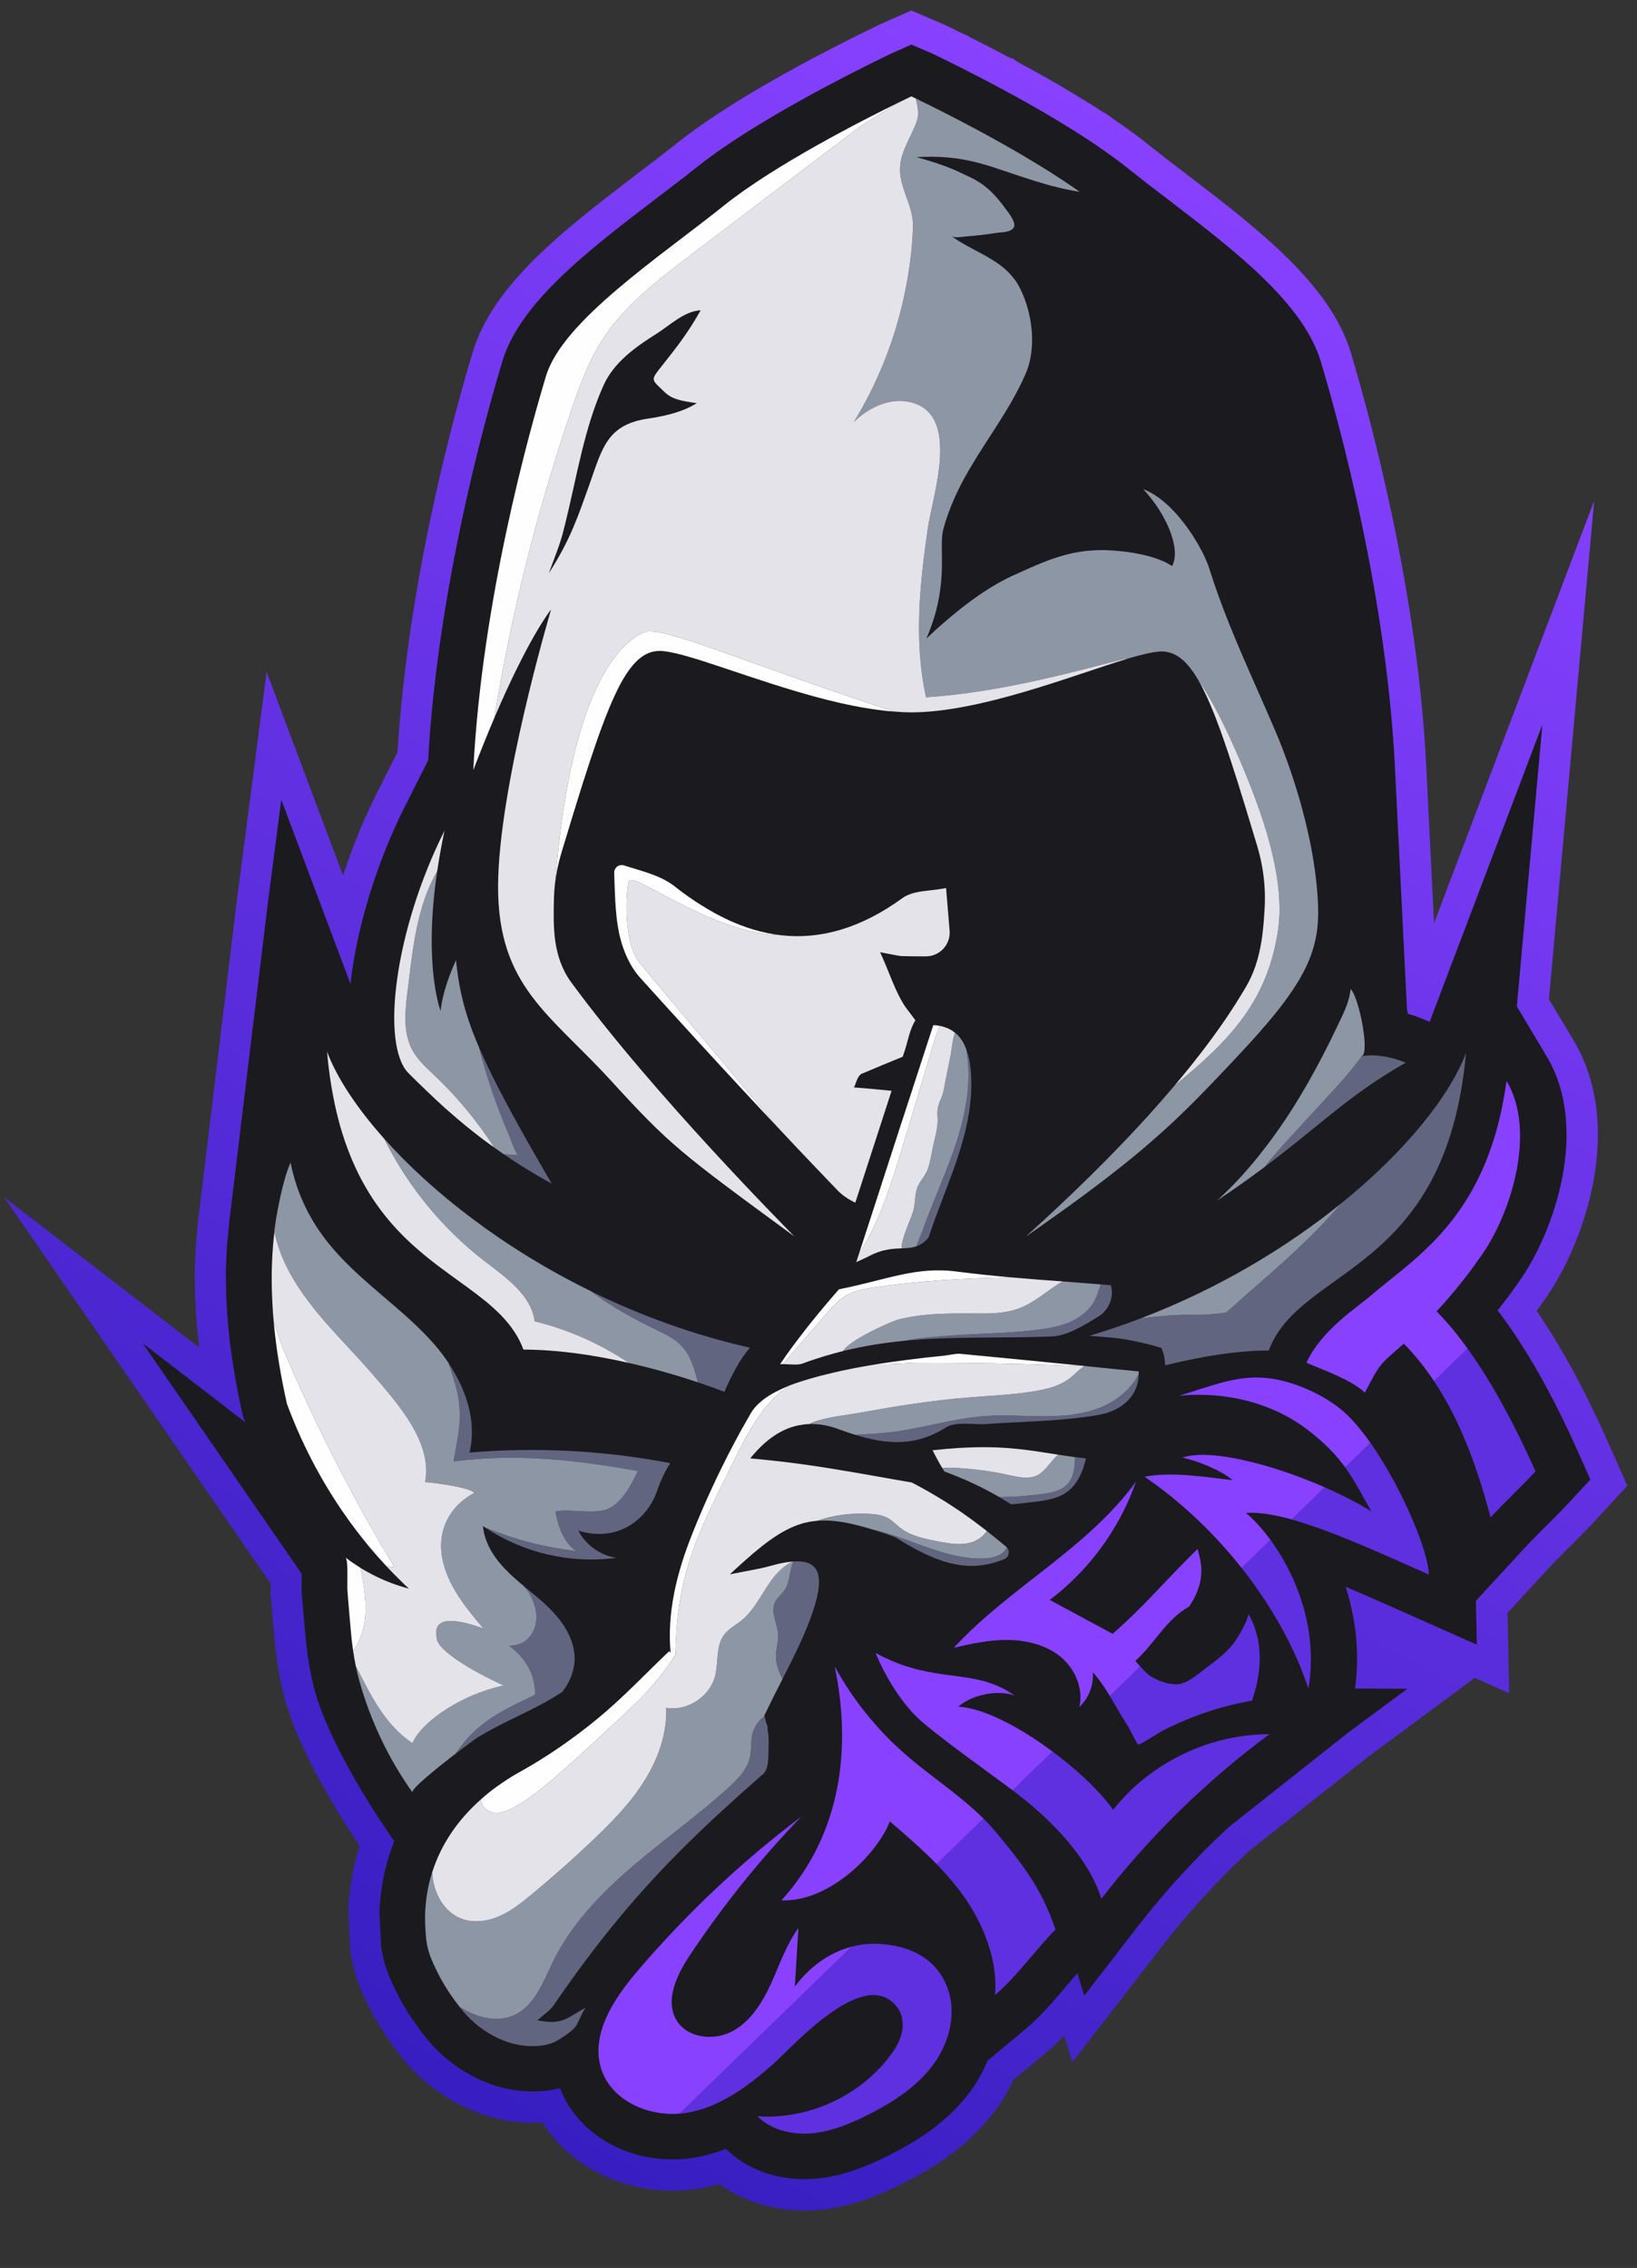 <?xml version="1.0" encoding="UTF-8"?>
<svg id="All_other" data-name="All other" xmlns="http://www.w3.org/2000/svg" xmlns:xlink="http://www.w3.org/1999/xlink" viewBox="0 0 373.3 517.09">
  <rect x="0" y="0" width="373.3" height="517.09" fill="#333333" stroke="none"/>
  <defs>
    <style>
      .cls-1 {
        fill: url(#linear-gradient);
      }

      .cls-1, .cls-2, .cls-3, .cls-4, .cls-5, .cls-6, .cls-7, .cls-8 {
        stroke-width: 0px;
      }

      .cls-2 {
        fill: #616580;
      }

      .cls-3 {
        fill: #e4e3e9;
      }

      .cls-4 {
        fill: #8741ff;
      }

      .cls-5 {
        fill: #fffeff;
      }

      .cls-6 {
        fill: #8d96a5;
      }

      .cls-7 {
        fill: #5f30e0;
      }

      .cls-8 {
        fill: #1b1a1e;
      }
    </style>
    <linearGradient id="linear-gradient" x1="318.38" y1="61.98" x2="90.24" y2="471.76" gradientUnits="userSpaceOnUse">
      <stop offset="0" stop-color="#8741ff"/>
      <stop offset="1" stop-color="#371ec1"/>
    </linearGradient>
  </defs>
  <path class="cls-1" d="m371.1,338.74l-3.17,3.44-4.66,5.04h-.01s-.01.01-.01.01c-1.87,2.01-3.59,3.73-5.26,5.39l-.29.28c-1.73,1.72-3.17,3.16-4.67,4.79l-9.26,10.04.15,7.13.23,11.18-7.85-3.49-11.1,8.22-13.46,9.97-12.91,10.21-8.64,6.84-5.37,4.26c-7.12,6.63-13.75,13.87-19.69,21.52l-12.22,15.8-8.37,10.81-1.86-6.06c-1.4,1.44-2.87,2.85-4.44,4.17h-.03s-7.16,5.97-7.16,5.97c-1.18,2.57-2.65,5.02-4.37,7.29v.02s-.03.02-.03.02c-1.34,1.75-2.73,3.33-4.25,4.84-4.37,4.33-9.69,7.98-16.75,11.5-4.82,2.4-11.32,5.25-18.92,5.9-1.07.1-2.16.15-3.25.15-7.26,0-14.01-2.11-19.45-6.01-1.66.46-3.34.83-5.01,1.09h-.02s-.02,0-.02,0c-1.8.27-3.66.41-5.54.41-7.13,0-13.93-1.93-19.68-5.57-4.15-2.63-7.56-6.02-10.05-9.98-.7.04-1.41.07-2.12.07-.81,0-1.65-.03-2.59-.1-10.29-.66-20.86-6.46-27.61-15.11-3.18-4.05-5.53-7.73-7.41-11.58-1.39-2.82-3.29-6.68-4.07-12.26l-.04-.31-.02-.31-.4-7.98-.02-.37.02-.36.04-.81v-1.61l.13-.28c.01-.1.02-.22.03-.33.02-.29.06-.72.12-1.22.13-1.18.27-2.17.44-3.11.43-2.52,1.04-5,1.81-7.4-6.51-9.62-14.18-23.02-16.99-33.23h0s-.01-.03-.01-.03c-.3-1.09-.54-2.06-.75-2.97l-.02-.06v-.06s-.09-.36-.09-.36c-.03-.14-.06-.28-.08-.42l-.04-.14-.06-.26-.04-.26-.02-.11c-.02-.11-.04-.23-.06-.35-.18-.91-.37-1.95-.55-3.09-.01-.05-.02-.11-.02-.16v-.03s-.13-.53-.13-.53l-.02-.43c-.01-.11-.03-.23-.04-.37l-.02-.12c-.09-.59-.17-1.19-.24-1.81l-.02-.2-.02-.19h0c-.01-.13-.02-.25-.04-.37-.03-.31-.07-.66-.11-1.04l-.05-.55-.04-.26v-.3l-.03-.25c-.05-.39-.08-.74-.1-1.06-.02-.12-.02-.25-.04-.37v-.07c-.03-.31-.05-.61-.08-.92-.05-.64-.1-1.26-.15-1.85-.16-1.64-.29-3.29-.42-4.89l-.02-.24v-.08c-.06-.82-.05-1.59-.04-2.41l-34.99-50.73L.95,272.97l35.92,27.67,8.57,6.6c-.15-1.25-.31-2.62-.46-4.2v-.11s-.02-.08-.02-.13v-.09s-.01-.01-.01-.01v-.05s-.01-.07-.01-.07v-.11s-.01-.03-.01-.03c-.13-1.49-.23-2.93-.32-4.53v-.1s-.01-.18-.01-.18c-.04-.39-.06-.8-.08-1.24-.04-1.13-.06-2.3-.07-3.69v-.59s-.02-.13-.02-.13v-.12c0-.17,0-.35-.01-.53,0-.28,0-.57,0-.85v-.14c.03-1.28.06-2.28.11-3.21v-.35s.01-.09.01-.09l.03-.59v-.06c.02-.52.04-1.05.07-1.63v-.03c.06-.89.14-1.76.24-2.67l.05-.51c.01-.3.04-.57.06-.8l.03-.33c.03-.41.07-.86.13-1.35.04-.64.11-1.25.2-1.84v-.06s.02-.1.02-.1l8.71-71.98v-.03s.01-.03.01-.03l3.03-23.26,3.68-28.22,10,26.64,7.43,19.77c2.07-6.33,4.6-12.59,7.49-18.34l.17-.34h0s.01-.03.01-.03l4.75-9.42c2.37-38.77,12.75-76.59,17.14-91.17,4.68-15.61,21.31-28.3,37.39-40.57l.09-.07.02-.02c2.98-2.25,6.11-4.64,8.87-6.84,11.66-9.36,30.07-19.09,40.12-24.11h.01s.22-.13.22-.13l.24-.12.09-.04.82-.41c1.35-.67,2.45-1.2,3.26-1.59.44-.21.78-.38,1.01-.49l.33-.17h.03s.15-.08.15-.08l.25-.11.03-.02,4.26-1.89,2.83-1.26,2.85,1.22,4.16,1.79c.28.11.75.31,1.35.62l.52.25s.09.04.14.06l.05.03.1.04h.03l1.22.61h0s.07.04.07.04h.02s.18.1.18.1l.82.41.33.11.4.24.74.31.27.21.27.14.64.3.16.08.16.09.11.06h.02s.01.02.01.02h.02l.22.11.03.02.23.1.21.11.12.07.57.28.12.06.11.06.16.09.05.02.13.07.1.05.55.23.33.23,2.58,1.32.12.06.13.07.09.06c.3.15.6.31.9.47.38.2.76.4,1.15.61l.68.14.75.6.19.08.43.27.24.14c.38.22.83.46,1.27.7l.11.04.4.22c5.34,2.94,9.78,5.53,13.58,7.92.51.31.99.6,1.44.89l.43.24.27.21c.27.18.54.36.82.53.27.18.54.36.8.53h.16l1.85,1.31,1.11.8c.15.09.27.17.37.24l.08.05.26.18.84.6c2.07,1.46,3.81,2.76,5.3,3.97,2.49,1.99,5.42,4.26,8.94,6.93h.01v.02s.05.02.05.02c16.04,12.28,32.64,24.98,37.32,40.57,4.51,15.1,15.22,54.49,17.18,94.11l1.79,35.94,18.12-47.77,18.39-48.48-4.69,51.64-5.62,61.96,5.62,9.39c5.28,8.83,6.83,20.06,4.47,32.46-1.75,9.19-5.7,18.89-10.58,25.94-.76,1.11-1.54,2.21-2.32,3.29,5.49,7.95,10.85,17.78,16,29.31l2.79,6.27,1.9,4.27Z"/>
  <path class="cls-8" d="m362.66,337.33l-4.66,5.04c-1.88,2.02-3.65,3.77-5.36,5.47-1.68,1.67-3.26,3.25-4.88,5.01l-11.2,12.14.21,9.99-14.96-6.65-2.73-1.21c-3.9-1.73-8.09-3.6-12.21-5.33,2.22,6.97,3.26,14.86,2.13,23.19l11.93.05-13.55,10.04-13,10.28-8.64,6.84-5.59,4.43c-7.48,6.94-14.4,14.49-20.67,22.57l-12.22,15.79-1.57-5.09c-.8.9-1.59,1.85-2.43,2.82-2.99,3.51-6.09,7.13-9.62,10.09l-8.46,7.04c-1.04,2.58-2.44,5.07-4.19,7.38-1.06,1.38-2.22,2.73-3.62,4.12-3.79,3.75-8.51,6.99-14.92,10.19-4.55,2.27-10.06,4.64-16.37,5.18-.87.08-1.75.12-2.63.12-7.03,0-13.38-2.44-17.94-6.89-2.38.92-4.93,1.64-7.61,2.06-1.46.22-2.98.33-4.48.33-11.81,0-21.97-6.48-25.74-16.26-1.89.52-3.93.78-6.11.78-.69,0-1.4-.03-2.13-.08-8.34-.54-16.96-5.32-22.47-12.4-2.87-3.65-4.98-6.94-6.63-10.33-1.33-2.7-2.8-5.76-3.41-10.12l-.41-7.98.05-.99v-.12l.02-.04c.03-.55.07-1.1.12-1.64.02-.26.05-.61.1-1,.11-1.03.23-1.89.38-2.7.57-3.38,1.49-6.6,2.74-9.66-6.23-8.76-15.2-23.68-18.07-34.08-.26-.96-.49-1.86-.69-2.72l-.09-.42c-.02-.08-.04-.19-.05-.27l-.09-.38c-.03-.19-.07-.38-.1-.58-.19-.98-.38-1.99-.54-3.06-.03-.14-.05-.29-.09-.47-.01-.2-.05-.41-.08-.71-.09-.64-.18-1.26-.25-1.87v-.17c-.06-.5-.13-1-.17-1.5l-.07-.64v-.3s-.07-.55-.07-.55c-.05-.42-.08-.85-.12-1.28-.08-.96-.15-1.91-.24-2.86-.16-1.66-.29-3.34-.42-5-.05-.76-.03-1.51-.01-2.62,0-.36.01-.93.01-1.5l-36.26-52.57,23.39,18.02c-.09-.24-.18-.5-.28-.74l-.24-.66-.16-.68c-.78-3.51-1.44-6.95-1.97-10.24-.07-.37-.12-.75-.17-1.11l-.07-.5-.06-.33c-.15-1.04-.31-2.08-.43-3.1-.17-1.4-.34-2.86-.5-4.55,0-.07-.02-.16-.02-.23l-.02-.2v-.11c-.12-1.28-.22-2.66-.31-4.31v-.38c-.05-.31-.07-.64-.08-.97-.04-1.18-.06-2.35-.07-3.53v-.21l-.02-.57c0-.45-.02-.92-.02-1.38.02-1.02.05-2.05.11-3.07v-.48s.03-.59.03-.59c.02-.5.04-1,.07-1.52.05-.8.12-1.58.21-2.37l.07-.73c0-.23.03-.47.05-.69.05-.56.09-1.09.16-1.65.03-.48.08-.97.15-1.43.02-.09.04-.21.05-.37l8.71-71.97,3.03-23.26,15.78,42.01c1.46-13.61,6.56-28.8,12.12-39.9l.12-.24.05-.1,5.42-10.74c2.13-38.32,12.51-76.33,16.93-91,4.03-13.42,19.76-25.41,34.98-37.03,3.24-2.45,6.28-4.77,9.03-6.97,11.15-8.95,29.22-18.49,39-23.37l.16-.09.17-.08.88-.44c2.11-1.05,3.62-1.76,4.28-2.09l.08-.03.12-.06.19-.1.07-.03,4.3-1.91,4.25,1.82s.32.12.89.41l.67.33c.16.07.3.14.47.21l.95.47.23.12h.01l1.28.64.06.02.05.03c.15.09.33.16.52.24l.08.06.11.05.74.38.7.34.29.16.21.1.29.14.11.05.24.13.69.34.26.14.14.07.29.16.11.05.12.05.1.07,3.01,1.54.16.09c.97.52,1.97,1.03,3.01,1.61h.05s.05.05.05.05c.13.07.25.14.35.19l.35.15.31.19c.6.35,1.26.7,1.9,1.04l.04.02.05.02c5.09,2.8,9.45,5.33,13.29,7.75.52.31,1.02.62,1.52.95l.13.07.05.04.05.03c1.06.69,2.09,1.37,3.12,2.03l.2.14.28.19h.02l1.31.93c.18.1.33.23.5.33l.87.62c1.85,1.3,3.48,2.51,4.93,3.69,2.79,2.23,5.85,4.59,9.11,7.06,15.16,11.6,30.84,23.59,34.86,36.99,4.44,14.85,14.97,53.59,16.89,92.41l2.75,55.27c.07.33.16.67.21,1,1.28.36,2.53.8,3.74,1.32l1.23.5,25.7-67.75-5.83,64.25,6.8,11.37c9.88,16.52,1.64,39.88-5.85,50.72-1.73,2.52-3.51,4.93-5.33,7.22,6.26,8.16,12.43,19,18.36,32.29l2.79,6.27Z"/>
  <g>
    <path class="cls-7" d="m289.47,395.4c-14.41,10.67-27.34,23.33-38.32,37.51-2.87-9.27-11.41-17.95-19.11-23.86-.34-.26-.71-.56-1.12-.85,3.01-2.92,6.05-5.88,9.11-8.85.37.27.73.55,1.09.83.35.26.69.53,1.03.8,3.24,2.56,6.19,5.25,8.5,7.77.23.25.45.49.67.73.98,1.1,1.82,2.16,2.51,3.15.79-1,1.62-1.97,2.5-2.89.29-.31.59-.62.89-.92,8.44-8.44,20.29-13.46,32.25-13.42Z"/>
    <path class="cls-7" d="m298.93,378.26c0,.57-.01,1.13-.03,1.7-.02.54-.06,1.08-.1,1.62-.05.55-.1,1.1-.17,1.65-.01.04-.01.09-.02.14-.07.54-.15,1.09-.24,1.64-.39-1.18-.81-2.36-1.27-3.53-.22-.59-.46-1.17-.7-1.76-1.46-3.51-3.19-6.97-5.15-10.34-.29-.5-.59-1.01-.9-1.51-.16-.28-.34-.56-.51-.84-.27-.44-.55-.89-.84-1.33-.28-.44-.57-.87-.86-1.31-.26-.4-.54-.81-.82-1.21-.18-.28-.38-.56-.57-.83-.38-.55-.77-1.1-1.17-1.64-.28-.39-.57-.77-.86-1.16-.3-.41-.61-.81-.92-1.21-.22-.28-.44-.56-.66-.84,2.21-2.14,4.4-4.28,6.58-6.4.14.19.28.38.43.58.06.09.12.17.18.26.41.6.82,1.22,1.23,1.86.31.48.62.98.91,1.5.29.51.59,1.04.88,1.58.05.08.08.15.12.22.34.66.68,1.33,1.01,2.03.17.36.34.73.51,1.11.01.02.02.04.02.06.17.37.33.75.49,1.13.37.91.72,1.84,1.05,2.8.23.69.45,1.39.66,2.11.03.12.07.24.1.36.12.43.24.87.35,1.32.11.46.22.92.32,1.39.08.39.16.79.24,1.19.03.17.06.34.09.51.07.38.13.77.18,1.16.07.45.13.91.18,1.37.07.62.12,1.25.17,1.89.03.4.05.8.06,1.21.02.5.03,1.01.03,1.52Z"/>
    <path class="cls-7" d="m325.83,358.99c-1.06-.47-2.13-.95-3.2-1.42-.99-.44-1.98-.88-2.96-1.32-4.81-2.13-9.6-4.22-14.14-6.01-.65-.26-1.3-.52-1.94-.75-1.28-.5-2.54-.96-3.76-1.38-.61-.22-1.22-.42-1.81-.61-.6-.2-1.19-.38-1.77-.56-.58-.19-1.15-.35-1.71-.51,2.55-2.48,5.07-4.9,7.57-7.32.58.25,1.15.51,1.72.77.42.19.83.38,1.24.58.34.16.66.31.99.48,1.79.87,3.48,1.77,5.04,2.68.22.12.44.25.65.38.34.2.67.4.99.6-.85-1.47-1.6-2.82-2.32-4.1-.23-.43-.47-.84-.71-1.25-.2-.35-.4-.7-.6-1.04-.2-.34-.4-.68-.61-1.01-.17-.28-.35-.56-.53-.84-.14-.22-.28-.44-.43-.66-.25-.38-.51-.76-.78-1.14,1.94-1.87,3.86-3.74,5.76-5.59,1.98,2.81,3.89,5.99,5.62,9.22.19.35.38.71.56,1.07.57,1.08,1.11,2.17,1.62,3.24.51,1.07.99,2.14,1.45,3.18.15.35.3.7.45,1.04.56,1.33,1.07,2.62,1.52,3.85.14.38.27.76.4,1.13.2.59.38,1.16.55,1.7.18.57.33,1.12.47,1.65.07.26.13.52.19.77s.11.49.16.72c.2.94.31,1.77.32,2.45Z"/>
    <path class="cls-7" d="m350.16,335.47c-3.51,3.79-6.74,6.69-10.25,10.5-.25-.94-.5-1.88-.77-2.81-.22-.81-.45-1.61-.69-2.41-.11-.36-.21-.71-.32-1.07-.49-1.61-1-3.2-1.55-4.77-.3-.9-.62-1.79-.95-2.67-.32-.89-.66-1.76-1.01-2.63-.32-.8-.65-1.59-.99-2.38-.07-.16-.14-.32-.21-.47-.33-.77-.67-1.52-1.03-2.27-.18-.38-.36-.77-.55-1.14-.44-.91-.89-1.8-1.36-2.67-.2-.37-.4-.74-.61-1.1-.56-1-1.13-1.99-1.74-2.95-.36-.59-.73-1.16-1.11-1.73,2.62-2.55,5.16-5.02,7.65-7.42.13.17.25.35.38.53,3.99,5.61,9.27,14.34,15.11,27.46Z"/>
    <path class="cls-7" d="m240.69,439.91c-4.72,4.88-9.11,11.05-13.8,14.96.74-7.9-2.68-16.34-7.3-22.77-.58-.81-1.18-1.59-1.8-2.36-.3-.38-.62-.76-.94-1.14-.54-.64-1.1-1.27-1.67-1.89-.25-.29-.51-.57-.79-.85-.26-.28-.52-.56-.79-.84,3.5-3.42,7.06-6.88,10.67-10.39.05.04.09.09.14.13l.06.06c.07.07.13.14.2.21.55.56,1.09,1.14,1.61,1.72.35.38.68.77,1.01,1.17,6.15,7.47,10.18,12.55,13.4,21.99Z"/>
    <path class="cls-7" d="m215.82,465.12c-.38,1.05-.85,2.08-1.38,3.06-.27.49-.55.97-.86,1.44-.31.47-.62.93-.96,1.37-.2.27-.41.53-.62.79-.63.77-1.31,1.5-2.02,2.21-3.48,3.45-7.8,6.06-12.21,8.27-4.01,1.99-8.23,3.75-12.67,4.13-4.46.4-9.22-.74-12.4-3.89,11.36.8,22.96-4.39,29.96-13.38.48-.62.94-1.25,1.36-1.92.28-.44.53-.89.76-1.35.34-.7.62-1.43.81-2.18.52-2.02.29-4.3-.95-5.96-7.28-9.72-23.23,8.28-28.15,12.71-5.83,5.22-12.45,10.15-20.2,11.34-.24.04-.48.07-.72.1-.19.02-.38.04-.58.05h.01c10.24-9.95,23.78-23.09,39.22-38.08h.01c.39-.11.78-.2,1.17-.27.2-.04.4-.08.6-.11.23-.05.46-.08.69-.11.42-.05.83-.09,1.25-.12.83-.06,1.66-.07,2.51-.02,4.92.26,9.78,1.8,13.01,5.55.27.31.52.64.77.99.74,1.03,1.36,2.2,1.85,3.54,1.4,3.8,1.13,8-.26,11.84Z"/>
    <path class="cls-7" d="m285.51,387.74c-4.62.8-9.18,2.06-13.58,3.79-2.23.88-4.42,1.85-6.55,2.94-1.95,1-3.87,2.53-5.86,3.32-1-1.55-1.68-3.3-2.7-4.87-.33-.5-.65-1.01-.96-1.53-.31-.51-.62-1.04-.92-1.56-.31-.52-.61-1.05-.92-1.57-.17-.3-.35-.6-.53-.89-.13-.23-.26-.45-.4-.68,2.3-2.25,4.61-4.5,6.93-6.74.28.31.59.63.88.93.09.09.18.18.26.26.44.44.8.78.95.86,1.84,1.16,3.94,2.03,6.21,2.01,2.3-.03,4.5-2.06,6.36-3.44,2.11-1.59,4.48-3.32,6.19-5.34.21-.25.41-.52.6-.78.38-.54.74-1.1,1.08-1.67.17-.29.34-.58.5-.87.3-.52,1.37-2.41,1.66-3.91.66,1.24,4.88,8.02.8,19.74Z"/>
  </g>
  <g>
    <path class="cls-4" d="m194.22,443.83c-15.44,14.99-28.98,28.13-39.22,38.07-7.42.62-15.57-3.06-17.87-10.1-2.56-7.9,2.8-16.03,8.18-22.34,11.13-13.09,23.72-24.94,37.43-35.29-9.4,9.73-17.91,20.33-25.41,31.6-2.96,4.47-5.81,10.29-3.03,14.88,2.45,4.04,8.47,4.72,12.66,2.49,4.18-2.22,6.86-6.51,8.83-10.83,1.97-4.3,3.48-8.89,6.28-12.73-.28,4.45-.54,8.91-.81,13.35,3.37-4.53,7.89-7.78,12.96-9.1Z"/>
    <path class="cls-4" d="m240.03,399.35c-3.06,2.97-6.1,5.93-9.11,8.85-5.61-4.22-17.36-12.5-21.63-16.51-2.74-2.56-6.75-7.89-9.65-14.84,13.69,7.49,22.3,3.04,31.74,9.74-3.31-1.3-9.45-.47-12.83,2.52,5.91.34,14.21,4.82,21.48,10.24Z"/>
    <path class="cls-4" d="m271.19,366.27c-5.41,3.08-7.61,8.16-12.26,12.38,0,.08.49.65,1.09,1.3-2.32,2.24-4.63,4.49-6.93,6.74.14.23.27.45.4.68-1.04-1.76-2.12-3.48-3.4-5.05-.29-.35-.57-.7-.88-1.02.23,2.88-.93,5.86-3.06,7.88.92-4.2-.97-8.63-4.17-11.33-3.21-2.69-7.53-3.83-11.79-3.94-4.27-.1-8.52.8-12.69,1.78,12.85-13.93,30.19-22.37,41.55-37.87-3.7,10.6-10.65,20.17-19.66,26.96,4.77,2.58,9.56,5.14,14.34,7.73,7.74-6.83,11.22-11.36,19.4-19.4.1,1.57,2.75,6.17-1.94,13.16Z"/>
    <path class="cls-4" d="m284.11,344.95c1.53,1.22,3.55,3.32,5.61,6.15-2.18,2.12-4.37,4.26-6.58,6.4-6.42-8.12-14.06-15.31-22.12-20.8,5.95-1.24,14.06.07,20.1.78-2.79-2.3-7.99-4.43-11.54-5.15,6.52-2.17,20.74,1.6,32.53,6.78-2.5,2.42-5.02,4.84-7.57,7.32-4.03-1.12-7.59-1.71-10.43-1.48Z"/>
    <path class="cls-4" d="m312.52,328.97c-1.9,1.85-3.82,3.72-5.76,5.59-1.95-2.7-4.4-5.33-8.32-8.37-8.26-6.44-19.16-9.01-29.57-7.96,7.44-2.28,12.42-4.35,18.52-4.15,6.12.19,13.42,3.29,18.21,7.09,2.29,1.83,4.65,4.58,6.92,7.8Z"/>
    <path class="cls-4" d="m338.07,285.88c-2.76,4.01-6.33,8.68-10.46,13.09.29.42,2.93,2.74,7.06,8.51-2.49,2.4-5.03,4.87-7.65,7.42-2.03-3.04-4.3-5.9-6.89-8.56-5.78,5.08-5.28,4.34-8.88,11.17-3.21-2.91-8.38-4.71-13.33-6.8,3.27-7.33,11.64-12.72,14.41-15.09,5.41-4.62,9.16-7.09,14.19-12.16,10.03-10.08,14.98-22.22,17.03-37.04,6.8,11.36,1.16,29.86-5.48,39.46Z"/>
    <path class="cls-4" d="m224.27,414.63c-3.61,3.51-7.17,6.97-10.67,10.39-3.36-3.45-7.04-6.61-10.69-9.76-2.53,6.86-13.35,18.38-24.68,18.03l.12-.19c13.65-15.18,15.82-34.84,11.99-53.17,4.09,7.49,9.52,14.26,15.94,19.9,5.84,5.12,12.52,9.35,17.99,14.8Z"/>
  </g>
  <g>
    <path class="cls-2" d="m334.31,240.08c-4.58,50.5-37.78,48.55-44.99,67.83-6.73-.02-14.96,1.25-23.61,3.37-.07-1.45-.33-2.78-.88-3.96-3.04-.95-7.76-2-10.44-2.26-1.99-.18-3.96-.35-5.95-.5,4.01-1.2,7.94-2.55,11.76-4,3.73-.41,7.45-.85,11.27-.78,2.13.06,4.53,0,8.14-.52,2.15-1.86,2.62-2.36,4.52-4.02,7.59-6.57,15.27-13.27,21.73-20.88,14.72-11.91,24.75-24.53,28.45-34.28Z"/>
    <path class="cls-2" d="m320.57,242.29c-12.76,7.2-19.32,14.12-32.12,23.72,1.83-2.4,3.91-4.67,5.95-6.91,3.68-4,7.35-7.99,11.03-12,1.83-1.99,5.31-6.37,5.05-6.31,3.26-.52,7.05.22,10.09,1.5Z"/>
    <path class="cls-2" d="m152.83,333.59c-1.26,2-2.23,4.11-2.99,6.33-1.76,5.1-6.08,9.06-11.44,9.7-2.2.26-4.43.07-6.52-.66,1.67,3.3,5.03,5.69,8.69,6.21-10.34,1.42-21.18-1.07-29.88-6.87,7.13,2.87,13.49,4.48,20.7,5.35-3.25-2.3-4.29-6.61-4.72-9.03,3.41-.74,8.98.83,12.12-.67,3.17-1.51,5.16-5.4,6.66-8.55-13.57-2.5-27.73-4.11-42-2.19.8-5.14,1.8-8.15,1.24-13.32-.32-2.97-1.4-6.12-2.45-9.2,4.1,6.13,6.52,13.46,4.82,20.49,15.27-1.29,30.73-.48,45.77,2.41Z"/>
    <path class="cls-2" d="m131.01,378.89c-.19,2.56-1.24,4.83-2.78,6.85-6.19,4.11-13.23,6.62-19.47,10.49-.5.32-2.44,1.75-4.77,3.53.29-.45.58-.88.91-1.33,1.09-1.49,2.34-2.87,3.72-4.11,2.84-2.55,6.26-4.45,9.65-6.09,1.11-.54,2.19-1.06,3.28-1.59.16-.07.3-.14.38-.28.09-.14.11-.33.09-.48-.07-4.34-2.42-8.13-5.88-10.6,1.3-.19,2.37-.24,3.51-1.06,1.06-.76,1.87-1.86,2.28-3.09.83-2.46.23-5.22-1.02-7.51-.41-.74-1.02-1.45-1.62-2.14,2.3,1.92,4.68,3.77,6.72,5.95,2.96,3.11,5.3,7.17,5,11.46Z"/>
    <path class="cls-2" d="m171.01,307.27c-2.27,2.61-4.19,6.31-5.81,10.05-1.99-.75-4.01-1.47-6.05-2.15-.8-3.13-1.65-6.2-3.88-8.47-1.62-1.66-3.8-2.63-5.89-3.65-4.78-2.33-10-5.12-14.43-8.54,11,5.36,23.11,9.84,36.06,12.76Z"/>
    <path class="cls-2" d="m114.9,263.18c1.09.07,2.18.14,3.25.19-.43-.02-1.9-4.19-2.15-4.74-.72-1.66-1.4-3.35-2.05-5.05-1.85-4.82-3.43-9.77-4.71-14.78,2.34,5.44,5.78,12.12,10.91,21.23,1.7,3.01,3.57,6.26,5.66,9.84-4.03-2.21-7.65-4.46-10.91-6.69Z"/>
    <path class="cls-2" d="m175.26,398.4c-.05,1.47.04,3-.34,4.47-.12.47-.31.83-.54,1.16-.05.12-.12.25-.22.31-.18.19-.33.33-.51.45-6.26,5.49-11.86,10.59-17.08,15.74-10.88,10.77-20.09,21.73-30.26,36.59-.97,1.4-2.49,2.31-3.72,3.51,2.6.48,4.34.53,6.06-.16,1.71-.65,3.37-2.04,5.03-2.73-.59.24-1.85,3.53-2.35,4.22-.87,1.16-2.49,2.16-3.72,2.96-2.3,1.5-4.9,1.71-7.49,1.54-5.76-.39-11.52-4.02-14.97-8.46-.05-.07-.11-.14-.16-.2s-.09-.13-.14-.19c1.03.62,2.09,1.17,3.2,1.62,2.84,1.14,6.1,1.52,8.91.34,4.89-2.02,6.88-7.69,9.21-12.45,4.19-8.5,10.93-15.49,18.14-21.65,7.21-6.17,14.99-11.65,21.98-18.06,1.95-1.79,3.91-3.77,4.62-6.32.43-1.57.34-3.25.5-4.87.17-1.89,1.39-3.95,2.93-4.89.02.07.05.15.08.24.02.09.04.19.07.3.05.21.11.43.17.65.12.43.24.81.36.98-.09.75.21,1.61.24,2.41.04.83.04,1.66,0,2.49Z"/>
    <path class="cls-2" d="m259.66,313.3c0,.29-.01.57-.04.84-.02.27-.06.53-.11.79-.31,1.61-1.02,2.94-1.99,4.05h0c-1.73,1.97-4.29,3.14-6.97,3.61-7.02,1.23-14.23,1.44-21.39,1.82-1.37.08-2.73.15-4.1.26-3.16.24-6.98-.68-9.35.79-4.01,2.54-7.91,3.44-11.8,3.32-.29-.01-.58-.02-.87-.04-.2-.01-.39-.03-.58-.05-.53-.04-1.07-.1-1.61-.18-.17-.02-.34-.05-.51-.08-1.01-.17-2.03-.39-3.05-.65-.72-.18-1.43-.39-2.15-.61-.03-.01-.07-.02-.1-.03,2.48-.17,4.97-.26,7.42-.52,7.47-.81,14.73-3.23,22.24-3.77,4.44-.31,8.89.05,13.33.05s8.97-.38,13.09-2.07c3.58-1.49,6.81-4.1,8.54-7.53Z"/>
    <path class="cls-2" d="m230,354.3c-.03.12-.08.25-.13.37-.12.26-.31.5-.57.67h-.04c-.07.07-.15.1-.24.14-1.55.62-3.04,1.07-4.56,1.3h-.02c-1.73.29-3.46.32-5.26.08-4.29-.53-9.02-2.59-15.07-6.4-.47-.17-.92-.33-1.36-.48-.89-.32-1.74-.61-2.57-.87-.4-.13-.79-.26-1.18-.38,3.85.85,7.55,2.32,11.24,3.65,4.64,1.65,9.46,3.19,14.44,2.93,1.96-.11,4.22-.78,4.91-2.53.08.08.14.17.2.26.06.08.1.18.14.28.12.31.14.65.07.98Z"/>
    <path class="cls-2" d="m247.63,332.53c-.3,1.27-.63,2.34-1.04,3.27-.73,1.75-1.66,3.01-2.73,3.93-2.61,2.24-6.14,2.47-10.15,2.94-1.11.12-2.15.24-3.13.31-.85-.54-1.69-1.05-2.55-1.56-.07-.05-.15-.1-.22-.14.26.04.49.05.69.05,3.27-.05,6.52-.32,9.74-.79,1.76-.28,3.61-.64,4.91-1.87,1.69-1.59,1.97-4.1,2-6.45.8.11,1.63.21,2.48.31Z"/>
    <path class="cls-2" d="m251.99,298.87c-.44.53-.99,1-1.63,1.38-2.52,1.52-5.03,3.06-7.57,3.89-.42.14-.85.26-1.27.35-.6.12-1.19.2-1.8.22-1.02.04-2.04.07-3.06.1-1.18.03-2.35.06-3.52.07-1.17.02-2.33.04-3.49.04-2.31.02-4.61.03-6.89.06-.97.01-1.95.02-2.92.04-.41,0-.82.01-1.23.02-1.38.02-2.76.06-4.14.12-.72.02-1.45.06-2.18.1-.07,0-.14,0-.22.01-.28.01-.56.03-.85.05-.51.02-1.02.05-1.54.1-.37.02-.74.04-1.11.08-.79.05-1.58.12-2.37.2,2.89-.59,6.01-.8,8.66-1.04,4.63-.42,9.3-.54,13.95-.81,2.65-.14,5.3-.35,7.94-.68,2.61-.34,5.24-.81,7.63-1.92,2.38-1.12,4.53-2.95,5.55-5.37.41-.97.69-2.08,1.12-3.03.76.07,1.52.12,2.28.19.56,2.09.02,4.25-1.34,5.83Z"/>
    <path class="cls-2" d="m185.6,366.7c-.16.51-.33,1.01-.51,1.52,0,.03-.02.07-.04.1-.1.3-.21.6-.33.9-.03.1-.07.2-.11.31-.14.39-.29.78-.45,1.17-.24.6-.49,1.2-.75,1.8-.1.24-.21.49-.32.73-1.37,3.12-2.96,6.26-4.65,9.59-.86-1.73-1.57-3.53-1.5-5.45.03-1.52.57-2.99.52-4.5-.07-2.57-1.83-5.22-.74-7.55.51-1.11,1.59-1.85,2.26-2.87,1.26-1.92.97-4.43,1.99-6.43,1.2-.08,2.21,0,3.03.25,3.07.95,3.56,4.27,1.6,10.43Z"/>
    <path class="cls-2" d="m221.5,246.97c0,.2,0,.4-.01.61,0,.62-.02,1.25-.06,1.9-.66,11.22-5.93,21.34-9.68,32.65-.09.11-.18.21-.27.31-.09.1-.18.19-.26.28-.09.09-.18.18-.27.26-.09.08-.18.16-.27.23-.14.11-.27.21-.41.3-.13.1-.27.18-.41.25-.12.07-.25.13-.37.19-.15.07-.31.13-.46.18.37-1.38,1.2-3.13,1.46-3.85.69-1.97,1.45-3.91,2.23-5.83,1.55-3.89,3.19-7.76,4.6-11.72,2.68-7.58,4.49-15.72,2.99-23.59.04.11.07.22.11.33.04.1.08.2.12.31.04.12.08.24.12.37.06.21.12.43.18.65.02.06.03.13.05.2.06.23.11.46.16.7.06.32.12.64.16.96.05.33.09.66.13,1.01.11,1.03.16,2.13.16,3.3Z"/>
  </g>
  <g>
    <path class="cls-6" d="m118.15,263.37c-1.07-.05-2.16-.12-3.25-.19-.74-.51-1.47-1.02-2.18-1.53-3.86-5.97-8.4-11.49-13.55-16.37-1.9-1.8-3.9-3.58-5.15-5.88-2.21-4.11-1.61-9.11-1.04-13.74,1.15-9.27,2.08-19.11,6.71-27.01-3.2,21.76.79,31.85.79,31.85,0,0,.25-4.52,3.51-11.57.13,1.28.29,2.52.46,3.75.42,2.7.97,5.33,1.85,8.2.71,2.4,1.66,4.98,2.94,7.92,1.28,5.01,2.86,9.96,4.71,14.78.65,1.7,1.33,3.39,2.05,5.05.25.55,1.72,4.72,2.15,4.74Z"/>
    <path class="cls-6" d="m159.15,315.17c-5.17-1.73-10.47-3.23-15.74-4.42-6.54-4.4-13.84-7.63-21.48-9.5-.81-6.05-6.57-9.97-11.41-13.71-3.55-2.71-6.85-5.76-9.88-9.04-5.22-5.64-9.63-12.02-13.03-18.88,10.82,12.13,27.18,25.02,47.31,34.85.02.02.02.04.03.04,4.43,3.42,9.65,6.21,14.43,8.54,2.09,1.02,4.27,1.99,5.89,3.65,2.23,2.27,3.08,5.34,3.88,8.47Z"/>
    <path class="cls-6" d="m145.45,335.4c-1.5,3.15-3.49,7.04-6.66,8.55-3.14,1.5-8.71-.07-12.12.67.43,2.42,1.47,6.73,4.72,9.03-7.21-.87-13.57-2.48-20.7-5.35-.19-.12-.36-.24-.55-.36.36,4.27,3.08,8.01,6.21,10.96.95.9,1.94,1.75,2.94,2.58.6.69,1.21,1.4,1.62,2.14,1.25,2.29,1.85,5.05,1.02,7.51-.41,1.23-1.22,2.33-2.28,3.09-1.14.82-2.21.87-3.51,1.06,3.46,2.47,5.81,6.26,5.88,10.6.02.15,0,.34-.09.48-.08.14-.22.21-.38.28-1.09.53-2.17,1.05-3.28,1.59-3.39,1.64-6.81,3.54-9.65,6.09-1.38,1.24-2.63,2.62-3.72,4.11-.33.45-.62.88-.91,1.33-4.42,3.39-10.18,8.07-9.95,8.87-5.49-7.72-9.61-16.43-12.14-25.55-.29-1.08-.55-2.13-.76-3.19,3.44,6.56,6.35,13.08,12.9,17.56,2.35-5.38,12.05-11.37,20.84-13.16-6.77-3.05-15.24-7.97-15.32-10.85-1.03-5.17,4.49-4.37,10.63-2.16-4.01-4.77-8.16-9.84-9.34-15.97-1.23-6.37,1.7-12,7.26-14.91-.55-1.16-8.4-2.3-11.18-2.49,1.71-8.94-5.95-17.58-11.87-24.45-6.43-7.47-14-14.26-18.86-23.01-1.59-2.87-2.82-5.95-3.53-9.15-.03-.17-.07-.4-.08-.66.02-.33.05-.66.1-.98.44-3.25,1.89-11,3.57-14.58,2.35,11.62,8.42,18.66,13.41,23.57,6.33,6.22,13.77,11.36,19.56,18.08,1.07,1.25,2.09,2.56,3.01,3.96,1.05,3.08,2.13,6.23,2.45,9.2.56,5.17-.44,8.18-1.24,13.32,14.27-1.92,28.43-.31,42,2.19Z"/>
    <path class="cls-6" d="m300.13,213.44c-.13.71-.29,1.43-.48,2.14-.38,1.43-.9,2.87-1.58,4.36-.25.56-.53,1.12-.83,1.69h0c-.31.58-.63,1.16-.97,1.75-.47.79-.98,1.6-1.54,2.43-1.02,1.53-2.17,3.07-3.39,4.62-.27.34-.54.68-.82,1.02-.55.67-1.12,1.35-1.69,2.02-.38.44-.75.88-1.14,1.31-.2.24-.4.47-.6.7-.29.33-.59.66-.88.99h-.01c-.29.33-.59.66-.88.99-.3.32-.59.65-.89.97-.68.74-1.35,1.46-2.02,2.18-.67.71-1.33,1.41-1.97,2.1-.16.17-.32.34-.48.51-.16.17-.32.34-.48.5-2.28,2.42-4.43,4.67-6.58,6.84-9.33,9.41-18.76,17.35-38.98,31.39.26-.27,1.54-1.41,3.56-3.26.22-.2.45-.41.69-.63.45-.42.94-.87,1.46-1.36.29-.26.59-.54.9-.83,1.15-1.07,2.42-2.27,3.78-3.57.36-.34.72-.69,1.09-1.06,2.03-1.94,4.24-4.11,6.56-6.46.63-.63,1.27-1.28,1.9-1.94.65-.66,1.29-1.33,1.94-2.01,1.34-1.39,2.7-2.83,4.06-4.3.68-.74,1.36-1.48,2.05-2.24,1.99-2.21,4-4.49,5.97-6.82,13.18-10.7,20.99-19.52,23.48-34.82,1.85-11.26-2.8-25.09-7.09-35.64-1-2.46-6-14.82-10.96-21.86-.82-1.42-1.64-2.6-2.48-3.55-.16-.19-.33-.37-.5-.54-.16-.18-.34-.34-.51-.49-.16-.15-.32-.29-.48-.41,0-.01-.02-.02-.04-.03-.17-.14-.35-.27-.52-.38-.2-.13-.41-.26-.62-.37-.15-.09-.3-.17-.45-.23h-.01c-.16-.09-.33-.15-.49-.21-.23-.08-.46-.15-.7-.21-.15-.04-.31-.08-.47-.1-.14-.03-.28-.05-.43-.06h-.01c-.09-.01-.19-.02-.29-.03-.31-.01-.63-.01-.95.01h-.01c-.22.02-.45.04-.7.08-.5.06-1.05.15-1.64.28-1.49.31-3.25.78-5.23,1.38-.07-.03-.15-.07-.24-.08-10.19,2.52-27.84,7.64-45.36,8.76-2.82-12.69-1.44-25.83.41-38.55,1.12-7.69,7.71-26.32-4.29-28.8-4.56-.94-9.27,1.34-12.59,4.59,5.48-8.94,9.39-18.82,11.55-29.08,1.08-5.1,1.81-10.36,1.93-15.58.11-4.93-3.39-8.87-2.9-13.88.33-3.61,2.66-6.7,3.82-10.16.52-1.59.12-3.34-.26-5.03.07.02.14.05.22.09.01,0,.03.01.05.02.1.04.19.09.29.14h.01c.1.05.2.1.31.16.05.03.11.05.17.08.06.03.11.06.17.09.12.06.24.12.37.18.38.18.81.39,1.26.62.3.15.63.31.95.47.45.22.92.46,1.44.72.41.21.84.42,1.29.66.39.2.8.41,1.22.62.56.29,1.14.59,1.74.9.07.03.14.07.21.11,1.25.65,2.58,1.35,3.96,2.09,3.39,1.81,7.09,3.87,10.8,6.05,1.06.63,2.12,1.26,3.17,1.9,1.05.64,2.1,1.29,3.13,1.94,1.83,1.16,3.63,2.35,5.33,3.52.43.3.84.59,1.26.89-.25-.03-.5-.07-.74-.12-.25-.04-.5-.09-.75-.13-1.6-.29-3.21-.66-4.81-1.08-.41-.11-.82-.23-1.24-.34-.01,0-.02-.01-.02-.01-1.68-.47-3.34-1-4.99-1.54-.33-.1-.65-.21-.98-.32-1.51-.51-3-1.01-4.47-1.5-.63-.22-1.25-.42-1.87-.62-1.2-.38-2.36-.72-3.5-1-.28-.08-.56-.14-.83-.21-.29-.07-.57-.13-.86-.19-.57-.12-1.12-.24-1.69-.33-.55-.1-1.12-.19-1.71-.26-.25-.03-.5-.06-.76-.08-.49-.07-.98-.11-1.49-.14-.34-.03-.69-.05-1.04-.07-.09,0-.17-.01-.26-.01-1.11-.05-2.26-.06-3.48-.02h-.04c-.26,0-.52.01-.79.03-.28,0-.56.01-.84.03.02,0,.03.01.04.02h-.04c.97.27,1.85.52,2.65.77.2.06.39.12.58.18s.37.11.55.17h0c.09.03.18.06.27.09.09.02.18.05.26.08h0c.68.23,1.3.44,1.85.64.14.05.28.1.41.15,1.06.39,1.9.75,2.61,1.07.53.24.98.46,1.41.66.28.14.55.27.81.39l.39.18c.49.22.95.44,1.39.69.22.12.43.24.64.37.21.12.41.25.61.38.18.12.35.23.51.35.08.05.15.11.22.16.33.25.64.5.94.75t.02.01c.17.14.32.3.5.45.34.31.66.63.98.97.16.17.31.33.47.51.16.17.31.35.47.53.07.08.14.17.2.25.24.28.47.57.7.86.14.19.29.39.44.59.15.19.3.39.45.6.03.05.07.1.12.16h.01c.08.12.17.24.27.37.05.07.11.14.16.21.15.21.31.45.47.68.08.12.16.24.23.37.07.12.14.24.21.37.07.12.13.25.19.37.05.1.09.2.12.3.05.11.08.22.1.32.02.08.03.16.04.23.04.25.02.49-.07.7-.26.62-1.02.93-1.86,1.09-.1.02-.21.03-.31.05-.19.02-.37.05-.55.07l-.39.03c-.4.04-.76.07-1.02.11-2.14.34-4.26.6-6.44.76h0c-.13.01-.29.03-.47.05-.17.02-.36.04-.55.07-.02,0-.04.01-.06,0-.53.07-1.12.12-1.64.08h-.04c-.35-.03-.67-.1-.9-.25-.01,0-.01-.01-.02-.01s-.02,0-.03-.01c.03.02.05.04.08.05.12.1.25.18.37.26.04.04.09.07.14.1.07.05.14.1.22.15t.01.01c.12.08.24.16.36.24.2.13.39.25.59.37.35.23.71.44,1.07.64.31.18.62.35.92.52.16.08.32.17.47.25.15.09.31.18.46.26.59.32,1.19.63,1.78.94.03.01.05.03.07.04.3.17.61.33.91.5.14.08.29.16.44.24.02.01.04.02.06.03.13.08.25.15.38.23.27.15.54.31.8.47.02.02.05.03.07.04.01.01.02.01.03.02.29.18.58.36.86.55.51.33,1,.68,1.47,1.06.31.24.61.5.9.76.29.27.58.55.86.84.41.44.8.91,1.17,1.42.12.16.24.34.36.51.12.18.23.36.34.55.06.11.13.22.19.34.04.07.08.15.12.23.11.21.23.43.34.66.11.22.21.45.31.68.2.47.4.94.58,1.42.14.36.26.73.38,1.1.12.37.23.74.34,1.12.1.38.2.77.28,1.15.09.39.18.77.25,1.16.06.3.11.61.15.92.03.18.05.36.07.54.05.33.09.66.12.99.03.36.05.72.07,1.07v.05c.02.39.03.77.03,1.16,0,2.09-.26,4.14-.84,6.05-.2.63-.43,1.25-.69,1.85-.86,1.96-1.82,3.84-2.84,5.65-.21.37-.42.74-.62,1.1-.43.72-.85,1.43-1.28,2.13-.43.71-.87,1.41-1.31,2.11-.67,1.04-1.34,2.08-2,3.11-.41.63-.82,1.26-1.22,1.89-1.15,1.79-2.28,3.58-3.36,5.42-.31.53-.62,1.07-.92,1.61-.51.89-.99,1.8-1.45,2.73-.19.37-.38.75-.55,1.13-.27.55-.53,1.12-.77,1.69-.18.39-.35.79-.51,1.19-.16.38-.31.77-.46,1.17-.23.6-.45,1.21-.65,1.84-.13.35-.24.71-.35,1.08-.06.18-.12.36-.16.55-.1.29-.18.59-.26.89-.03.13-.07.27-.09.41-.29,1.35-.27,3.03-.24,5.04,0,.29.01.59.01.9.01.87,0,1.81-.02,2.8-.01.35-.03.7-.04,1.07-.02.36-.04.73-.07,1.11-.04.49-.08,1-.14,1.52-.09.69-.17,1.38-.29,2.14-.09.55-.2,1.1-.32,1.67-.06.28-.12.56-.18.84-.08.3-.15.6-.23.91-.1.42-.22.83-.33,1.25-.03.1-.06.2-.09.3-.23.73-.47,1.46-.74,2.22-.17.45-.33.9-.5,1.35l-.57,1.35s.01-.02.02-.02v.04c.76-.72,1.5-1.4,2.22-2.05.44-.39.86-.77,1.28-1.14.63-.55,1.24-1.08,1.84-1.58.33-.28.66-.55.99-.81.64-.53,1.27-1.04,1.88-1.51.24-.19.48-.38.72-.56.47-.36.93-.7,1.38-1.03.45-.32.89-.63,1.31-.93.64-.45,1.25-.86,1.84-1.24.38-.24.76-.48,1.12-.7,0,0,0-.01.01-.01.54-.33,1.05-.63,1.53-.91.49-.29.96-.54,1.39-.76.57-.31,1.09-.57,1.56-.79.24-.13.47-.21.69-.32,1.33-.6,2.6-1.17,3.84-1.73.41-.18.82-.35,1.22-.52.39-.17.78-.33,1.17-.49.61-.25,1.21-.48,1.81-.71.39-.14.79-.29,1.19-.42.21-.08.42-.15.63-.21.28-.1.55-.18.83-.26.26-.08.52-.16.78-.23.41-.12.83-.23,1.24-.32.32-.08.64-.15.96-.22.33-.07.67-.13,1.02-.19.16-.03.32-.06.49-.08.29-.05.58-.09.87-.13.42-.06.84-.1,1.27-.13.04-.02.08-.02.13-.02.32-.03.65-.05.99-.06,1.25-.08,2.56-.07,3.95.02.19.01.39.03.59.04.2.02.4.03.61.05.21.02.42.04.64.06.07,0,.15.01.23.02.43.04.88.1,1.33.15.92.12,1.86.28,2.81.46,1.26.26,2.53.57,3.72.96.62.21,1.22.43,1.78.68.19.08.39.17.57.26.28.14.55.28.81.44.26.14.51.3.74.46h.01c.07-.14.14-.29.2-.45.03-.06.05-.13.07-.19.01-.02.01-.04.01-.06.07-.15.12-.31.15-.48.05-.16.08-.34.11-.51.06-.38.09-.78.09-1.19,0-.22-.01-.44-.03-.66,0-.12-.01-.24-.03-.36h0c-.02-.21-.04-.41-.08-.62-.04-.26-.09-.53-.16-.81,0-.06-.02-.13-.04-.2-.05-.24-.12-.49-.19-.73-.09-.33-.19-.66-.31-.99-.21-.62-.45-1.24-.73-1.88-.05-.11-.1-.22-.16-.33-.1-.21-.2-.42-.3-.64-.01,0-.01,0-.02-.02-.01-.03-.03-.05-.04-.08-.02-.05-.05-.1-.08-.16-.06-.13-.13-.25-.2-.38-.22-.43-.46-.87-.72-1.3-.76-1.29-1.64-2.56-2.61-3.75-.24-.31-.49-.6-.74-.89-.25-.29-.5-.57-.75-.85.36.11.7.27,1.04.44.15.07.3.15.44.22.36.19.72.4,1.08.63.19.12.38.24.57.38.02,0,.04.02.06.04.31.2.6.43.91.67.03.02.06.05.09.08.22.17.43.34.65.53.32.27.63.55.94.84.15.14.29.28.45.43.62.61,1.22,1.27,1.8,1.94.28.33.56.67.83,1.01.28.35.56.71.83,1.07.01.01.02.03.03.04.23.31.46.63.67.94.19.27.38.54.56.81.13.2.26.39.38.59.18.26.34.52.49.78.14.23.28.46.41.68.13.2.25.42.36.62.21.36.4.72.59,1.09.1.17.18.35.27.52.09.18.18.36.27.53.08.17.17.34.24.51.29.62.54,1.22.76,1.78.07.19.13.37.2.55.06.18.12.35.17.52,1.25,3.99,2.68,7.92,4.23,11.8.92,2.33,1.88,4.64,2.87,6.95,2.63,6.15,5.41,12.24,8.02,18.39.27.64.54,1.29.81,1.95.25.63.5,1.27.75,1.92,1.27,3.31,2.48,6.82,3.55,10.44.22.72.43,1.45.63,2.18.24.87.47,1.74.69,2.62.05.18.1.36.15.55.01.07.03.15.05.22.15.62.31,1.23.45,1.85.02.08.04.16.06.24v.04c.17.73.34,1.47.49,2.21.02.07.03.14.05.21.03.11.05.22.07.33.06.29.12.58.18.87.13.64.25,1.28.36,1.91.01.02.01.05.01.07.13.74.25,1.49.37,2.23.23,1.49.43,2.97.58,4.45.13,1.21.23,2.36.3,3.47.03.55.06,1.09.08,1.62.09,2.52-.01,4.84-.43,7.13Z"/>
    <path class="cls-6" d="m176.72,365.32c-1.09,2.33.67,4.98.74,7.55.05,1.51-.49,2.98-.52,4.5-.07,1.92.64,3.72,1.5,5.45-1.31,2.57-2.68,5.25-4.04,8.12-.05.04-.14.06-.19.06.02,0,.05.07.09.19.01.01.02.03.02.06.01.02.01.05.02.08-1.54.94-2.76,3-2.93,4.89-.16,1.62-.07,3.3-.5,4.87-.71,2.55-2.67,4.53-4.62,6.32-6.99,6.41-14.77,11.89-21.98,18.06-7.21,6.16-13.95,13.15-18.14,21.65-2.33,4.76-4.32,10.43-9.21,12.45-2.81,1.18-6.07.8-8.91-.34-1.11-.45-2.17-1-3.2-1.62-.16-.2-.32-.41-.48-.62-.25-.33-.51-.67-.75-1.01-.58-.79-1.14-1.6-1.66-2.43-.19-.28-.36-.56-.53-.84-.62-1.01-1.2-2.06-1.73-3.15-1.26-2.59-2.18-4.55-2.51-7.45-.07-.59-.12-1.16-.14-1.75-.12-1.57-.15-3.14-.08-4.72.03-.5.07-1,.12-1.5.02-.23.03-.45.07-.64.07-.73.15-1.44.29-2.13.26-1.56.64-3.04,1.11-4.49,0,.22.02.43.03.65.38,4.07,2.54,8.2,6.3,9.79,2.78,1.19,6.03.81,8.82-.36,2.76-1.18,5.17-3.1,7.5-5.02,4.77-3.94,9.42-8.06,13.92-12.33,4.3-4.1,8.52-8.38,11.71-13.42,3.18-5.01,5.3-10.87,5.08-16.82,4.75.83,9.87-2.46,11.12-7.12.84-3.2.14-6.94,2.12-9.57,1.02-1.35,2.6-2.16,3.93-3.21,2.94-2.39,4.53-6,6.74-9.06,1.27-1.77,2.96-3.43,4.88-4.38.09,0,.17-.01.26-.01-1.02,2-.73,4.51-1.99,6.43-.67,1.02-1.75,1.76-2.26,2.87Z"/>
    <path class="cls-6" d="m251.05,292.85c-.43.95-.71,2.06-1.12,3.03-1.02,2.42-3.17,4.25-5.55,5.37-2.39,1.11-5.02,1.58-7.63,1.92-2.64.33-5.29.54-7.94.68-4.65.27-9.32.39-13.95.81-2.65.24-5.77.45-8.66,1.04h-.02c-1.16.11-2.32.24-3.48.4-.57.06-1.15.14-1.73.23-1.16.17-2.32.36-3.49.58-.58.1-1.17.22-1.75.34-.59.12-1.18.25-1.77.38-.58.13-1.18.27-1.77.42,1.8-2.75,11.33-6.85,12.5-7.16,5.5-1.42,11.24-1.47,16.91-1.42,3.7.05,7.53.11,10.98-1.24,2.77-1.08,5.12-2.99,7.56-4.69.71-.48,1.44-.95,2.18-1.38,2.9.22,5.83.45,8.73.69Z"/>
    <path class="cls-6" d="m259.68,312.68v.19c0,.14,0,.3-.02.43-1.73,3.43-4.96,6.04-8.54,7.53-4.12,1.69-8.65,2.07-13.09,2.07s-8.89-.36-13.33-.05c-7.51.54-14.77,2.96-22.24,3.77-2.45.26-4.94.35-7.42.52-1.22-.38-2.45-.8-3.7-1.26-.31-.12-.64-.23-.95-.33-1.93-.62-3.89-.94-5.82-.87.25-.17.57-.33.91-.45,3.41-1.24,7.47-1.55,11.03-2.21,3.79-.69,7.6-1.35,11.42-1.9,4.35-.64,8.73-1.18,13.14-1.52,5.01-.42,10.06-.59,15.02-1.44,2.77-.47,5.61-1.19,7.84-2.9,1.14-.88,2.09-1.97,3.28-2.76.42.01.84.04,1.26.06,3.71.38,7.44.76,11.21,1.12Z"/>
    <path class="cls-6" d="m245.15,332.22c-.03,2.35-.31,4.86-2,6.45-1.3,1.23-3.15,1.59-4.91,1.87-3.22.47-6.47.74-9.74.79-.2,0-.43-.01-.69-.05-.24-.14-.48-.27-.72-.4-.41-.23-.82-.46-1.24-.68-.63-.35-1.26-.68-1.9-1-.04-.02-.09-.04-.14-.07-.62-.31-1.24-.61-1.87-.9-.7-.34-1.41-.65-2.12-.96h-.01c-1.47-.64-2.94-1.23-4.43-1.76-.17-.26-.33-.52-.49-.78,1.32-.23,3.24-.04,4.21.02,3.7.24,7.38.76,10.99,1.57,2.15.47,4.48,1.02,6.44.05,2-1,3.06-3.34,4.8-4.7,1.21.19,2.48.36,3.82.55Z"/>
    <path class="cls-6" d="m229.59,352.78c-.69,1.75-2.95,2.42-4.91,2.53-4.98.26-9.8-1.28-14.44-2.93-3.69-1.33-7.39-2.8-11.24-3.65-.01,0-.02,0-.03,0h-.02c-.54-.18-1.07-.34-1.58-.48-.08-.02-.16-.04-.24-.07-.82-.23-1.6-.44-2.36-.61-.34-.08-.67-.16-.99-.22-.32-.07-.64-.14-.95-.19-.4-.08-.79-.14-1.18-.2-.38-.06-.76-.1-1.13-.14-.36-.04-.72-.07-1.07-.09-.15-.01-.3-.02-.44-.03-.96-.04-1.88-.02-2.77.06,3.98-1.33,8.23-1.89,12.44-1.56,1.34.1,2.74.33,3.92,1,.95.56,1.71,1.4,2.58,2.08,2.47,1.95,5.67,2.59,8.75,3.18,2.14.4,4.32.81,6.46.47,1.84-.3,3.67-1.28,4.64-2.86.6.47,1.19.95,1.81,1.44.85.69,1.71,1.4,2.6,2.13l.15.15Z"/>
    <path class="cls-6" d="m310.48,240.79c.26-.06-3.22,4.32-5.05,6.31-3.68,4.01-7.35,8-11.03,12-2.04,2.24-4.12,4.51-5.95,6.91-.19.14-.38.28-.57.43-.4.3-.82.6-1.24.91-.1.08-.2.16-.31.23-.25.19-.5.37-.76.56-.01.01-.02.02-.04.03-.53.39-1.08.78-1.64,1.18-1.96,1.4-4.07,2.86-6.35,4.38,1.98-1.81,3.87-3.71,5.67-5.69.9-1,1.78-2.01,2.64-3.04.86-1.03,1.69-2.08,2.51-3.14,5.76-7.43,10.52-15.61,14.72-24.01.54-1.09,1.07-2.17,1.59-3.26.53-1.09,1.05-2.18,1.56-3.28.39-.85.73-1.67,1.02-2.53.1-.29.19-.58.27-.89.21-.73.37-1.53.5-2.43,2.04,2.36,4.4,15.01,2.46,15.33Z"/>
    <path class="cls-6" d="m305.86,274.36c-6.46,7.61-14.14,14.31-21.73,20.88-1.9,1.66-2.37,2.16-4.52,4.02-3.61.52-6.01.58-8.14.52-3.82-.07-7.54.37-11.27.78,17.82-6.81,33.37-16.25,45.66-26.2Z"/>
    <path class="cls-6" d="m217.32,262.73c-1.41,3.96-3.05,7.83-4.6,11.72-.78,1.92-1.54,3.86-2.23,5.83-.26.72-1.09,2.47-1.46,3.85-.14.05-.29.1-.44.14-.05.01-.1.03-.16.04h-.01c-.18.05-.37.09-.55.12-.16.03-.32.05-.49.07-.13.02-.27.03-.4.04s-.25.02-.38.03c-.16.01-.33.02-.5.03-.15.01-.31.01-.46.02-.05-.38,0-.78.07-1.16.49-2.47,1.7-4.75,2.48-7.14.55-1.68.38-3.49.88-5.19.5-1.73,1.93-2.92,2.52-4.62.66-1.95.9-3.99,1.37-5.98.48-1.97,1-3.94.83-5.98-.17-1.94.33-2.91,1.04-4.69.41-1.1.55-2.37.79-3.51.38-1.86.74-3.72,1.12-5.58.33-1.63.42-3.72,1.04-5.29.47.34.88.77,1.25,1.28.39.52.73,1.09,1.01,1.73.1.21.19.43.27.65,1.5,7.87-.31,16.01-2.99,23.59Z"/>
  </g>
  <g>
    <path class="cls-3" d="m211.09,218.05h-.5c-1.59,0-3.2-.02-4.78-.06-.5-.01-1-.1-2-.29-.73-.15-1.7-.34-3.11-.6,1.93,4.18,3.07,7.79,4.73,10.77.44.81.9,1.57,1.46,2.28.33.45.65.87.95,1.25.33.43.64.84.91,1.22-1.26,1.96-1.74,4.78-2.36,6.7-.18.53-.35,1.08-.54,1.62-.5.21-1.04.43-1.61.66-.17.07-.36.15-.55.22-1.63.66-3.25,1.33-4.88,2.03-.81.34-1.64.69-2.47,1.03-.97.82-1.07,2.04-1.61,3.05,1.89.13,3.91.31,5.98.52.59.05,1.2.12,1.8.17.26.03.54.05.81.08-2.3,7.13-4.61,14.25-6.93,21.36-.45,1.38-.9,2.77-1.35,4.15-1.55-.74-2.97-1.7-4.04-2.8-.18-.17-.33-.35-.49-.52-1.45-1.5-2.9-3.03-4.36-4.55-2.99-3.13-5.96-6.26-8.9-9.42-12.61-14.96-29.17-34.62-31.39-37.39-3.68-4.56-3.18-15.58-2.52-18.5.62-2.83,19.07,12.04,34.82,12.21h.01c8.97.99,18.13-1.59,27.64-8.49,1.66-1.21,3.96-1.5,6.32-1.76.07,0,.13-.02.2-.02,1.16-.14,2.32-.28,3.41-.5.26,3.25.54,6.48.81,9.71.26,3.19-2.26,5.88-5.46,5.87Z"/>
    <path class="cls-3" d="m247.21,311.5c-1.19.79-2.14,1.88-3.28,2.76-2.23,1.71-5.07,2.43-7.84,2.9-4.96.85-10.01,1.02-15.02,1.44-4.41.34-8.79.88-13.14,1.52-3.82.55-7.63,1.21-11.42,1.9-3.56.66-7.62.97-11.03,2.21-.34.12-.66.28-.91.45h-.02c-.76.02-1.51.11-2.25.25-3.82.72-7.59,3.06-11.22,7.59h.05c.76.07,1.52.13,2.27.2.76.07,1.48.14,2.23.23,4.34.45,8.43,1.02,12.72,1.69.57.09,1.14.18,1.73.28,2.89.47,5.9.98,9.15,1.56,1.5.27,3.06.53,4.68.83,1.3.22,2.65.46,4.03.7.07.04.14.07.21.11.45.24.9.48,1.35.72,2.82,1.53,5.38,3.05,7.82,4.66.64.41,1.28.84,1.92,1.28.03.01.05.03.08.06.85.59,1.7,1.2,2.53,1.8.93.69,1.86,1.4,2.81,2.13.13.09.25.19.37.29-.97,1.58-2.8,2.56-4.64,2.86-2.14.34-4.32-.07-6.46-.47-3.08-.59-6.28-1.23-8.75-3.18-.87-.68-1.63-1.52-2.58-2.08-1.18-.67-2.58-.9-3.92-1-4.21-.33-8.46.23-12.44,1.56-2.49.2-4.77.93-7.12,2.18-2.34,1.24-4.72,3-7.45,5.3-1.61,1.39-3.34,2.94-5.24,4.71,4.09-.83,6.69-1.2,9.14-1.89,1.16-.33,2.22-.59,3.19-.76.69-.12,1.34-.21,1.95-.26-1.92.95-3.61,2.61-4.88,4.38-2.21,3.06-3.8,6.67-6.74,9.06-1.33,1.05-2.91,1.86-3.93,3.21-1.98,2.63-1.28,6.37-2.12,9.57-1.25,4.66-6.37,7.95-11.12,7.12.22,5.95-1.9,11.81-5.08,16.82-3.19,5.04-7.41,9.32-11.71,13.42-4.5,4.27-9.15,8.39-13.92,12.33-2.33,1.92-4.74,3.84-7.5,5.02-2.79,1.17-6.04,1.55-8.82.36-3.76-1.59-5.92-5.72-6.3-9.79,0-.22-.03-.43-.03-.65,2.06-6.54,6-12.11,11.1-16.62.12,1.21.76,2.25,2.2,2.83,1.57.63,3.35,0,4.85-.76,3.83-1.95,7.11-4.77,10.36-7.57,5.88-5.07,11.92-10.83,17.59-16.13,2.92-2.75,7.03-7.51,9.35-11.35.23-5.74.33-7.86,1.19-13.07,1.82-11.15,7.18-20.99,12.14-31.14,3.17-6.47,6.83-13.44,12.75-17.21.43-.15.84-.31,1.24-.45,1.96-.67,3.98-1.26,6.05-1.81.94-.24,1.89-.47,2.86-.69.05-.02.12-.04.17-.04,1.11-.26,2.23-.5,3.35-.72.71-.16,1.44-.3,2.17-.42,1.38-.26,2.76-.5,4.15-.72h.03c2.89.15,7.35-.26,8.46-.26,4.13-.04,8.24-.02,12.38.03,8.31.09,16.63.29,24.95.66.44.02.87.03,1.31.06Z"/>
    <path class="cls-3" d="m242.32,292.16c-.74.43-1.47.9-2.18,1.38-2.44,1.7-4.79,3.61-7.56,4.69-3.45,1.35-7.28,1.29-10.98,1.24-5.67-.05-11.41,0-16.91,1.42-1.17.31-10.7,4.41-12.5,7.16-.6.14-1.21.31-1.81.47-1.51.41-3.03.86-4.57,1.38-.9.29-1.8.6-2.71.95-1.25.47-2.67.19-4.52.16.52-.58.94-1.16,1.13-1.39,2.88-3.34,5.79-6.69,8.68-10.03,1.45-1.66,2.94-3.37,4.89-4.41,1.71-.93,3.67-1.28,5.6-1.57,10.5-1.63,21.13-2.18,31.77-2.37,3.89.35,7.78.64,11.67.92Z"/>
    <path class="cls-3" d="m217.78,235.48c-.62,1.57-.71,3.66-1.04,5.29-.38,1.86-.74,3.72-1.12,5.58-.24,1.14-.38,2.41-.79,3.51-.71,1.78-1.21,2.75-1.04,4.69.17,2.04-.35,4.01-.83,5.98-.47,1.99-.71,4.03-1.37,5.98-.59,1.7-2.02,2.89-2.52,4.62-.5,1.7-.33,3.51-.88,5.19-.78,2.39-1.99,4.67-2.48,7.14-.07.38-.12.78-.07,1.16-.39.02-.79.03-1.21.05-1.69.12-3.63.38-5.93,1.56-1.04.52-2.12,1.03-3.25,1.54t.02-.04c.19-.59.38-1.17.57-1.76,4.84-7.59,7.54-16.45,10.15-25.11,1.9-6.35,3.8-12.69,5.71-19.04.48-1.61.96-3.23,1.45-4.86.21-.69.86-2.05,1.05-3.09.49.08.97.21,1.4.38.82.28,1.54.67,2.18,1.23Z"/>
    <path class="cls-3" d="m114.88,384.29c-8.79,1.79-18.49,7.78-20.84,13.16-6.55-4.48-9.46-11-12.9-17.56-.11-.55-.22-1.09-.31-1.64-.01-.07-.03-.14-.04-.21-.07-.39-.13-.79-.19-1.18-.02-.15-.05-.29-.07-.44h0c1.27-1.77,2.11-3.87,2.49-6,.77-4.27.02-8.65-.81-12.94.26.15.51.3.76.45.07.04.15.08.22.13.22.12.44.25.66.37.3.17.59.33.89.48.3.16.61.32.91.46.31.16.61.3.92.44.61.29,1.23.55,1.86.8.31.13.63.26.95.37.63.24,1.27.46,1.92.66.27.09.54.18.81.25.37.12.75.22,1.13.32-.71-.67-1.41-1.33-2.09-2.02-.88-.86-1.74-1.73-2.59-2.63-.14-.14-.27-.29-.4-.44.58.04,1.17.09,1.75.12-6.33-10.51-12.18-21.33-17.52-32.38-2.66-5.54-5.2-11.12-7.61-16.78-.76-1.79-1.52-4.28-2.37-6.81-.07-.8-.14-1.6-.2-2.4,0-.06,0-.11,0-.15-.05-.77-.1-1.54-.13-2.3-.04-.7-.06-1.4-.08-2.1-.13-4.57.05-9.14.6-13.68.01.26.05.49.08.66.71,3.2,1.94,6.28,3.53,9.15,4.86,8.75,12.43,15.54,18.86,23.01,5.92,6.87,13.58,15.51,11.87,24.45,2.78.19,10.63,1.33,11.18,2.49-5.56,2.91-8.49,8.54-7.26,14.91,1.18,6.13,5.33,11.2,9.34,15.97-6.14-2.21-11.66-3.01-10.63,2.16.08,2.88,8.55,7.8,15.32,10.85Z"/>
    <path class="cls-3" d="m143.41,310.75c-8.36-1.92-16.59-3.03-24.05-3.05-.11-.3-.23-.6-.36-.89-.1-.26-.22-.51-.34-.76-.03-.04-.05-.09-.07-.13-.12-.27-.25-.53-.4-.79t-.01-.02c-.14-.27-.29-.53-.46-.79-.14-.25-.29-.49-.46-.73-.18-.28-.37-.55-.57-.83-.33-.46-.68-.91-1.05-1.35-.23-.27-.46-.53-.69-.79-.21-.23-.43-.46-.65-.69-.21-.22-.44-.45-.66-.67-.35-.34-.71-.68-1.09-1.02-.19-.18-.39-.35-.6-.53-.35-.32-.72-.63-1.1-.94-1.31-1.07-2.7-2.13-4.15-3.19-.29-.21-.57-.41-.86-.62-1.72-1.25-3.51-2.52-5.32-3.88-.83-.63-1.67-1.27-2.51-1.94-.08-.05-.15-.12-.23-.18-.4-.32-.8-.65-1.2-.98-.41-.33-.82-.68-1.22-1.04-.59-.5-1.18-1.02-1.76-1.56-.43-.4-.86-.8-1.28-1.22-2.02-1.98-3.98-4.19-5.82-6.7-.2-.28-.41-.56-.61-.85-.21-.29-.41-.58-.6-.87-.4-.59-.79-1.2-1.17-1.82-.2-.32-.39-.63-.57-.95-.19-.32-.38-.65-.56-.98-.44-.77-.86-1.56-1.26-2.38-.46-.94-.91-1.91-1.35-2.92-.32-.75-.64-1.53-.94-2.33-.31-.8-.6-1.62-.89-2.46-.71-2.11-1.35-4.36-1.9-6.76-.1-.43-.2-.87-.3-1.31-.02-.11-.05-.21-.06-.32-.1-.44-.19-.88-.27-1.33-.63-3.21-1.12-6.67-1.45-10.42,2.2,5.85,6.66,12.71,13.04,19.86,3.4,6.86,7.81,13.24,13.03,18.88,3.03,3.28,6.33,6.33,9.88,9.04,4.84,3.74,10.6,7.66,11.41,13.71,7.64,1.87,14.94,5.1,21.48,9.5Z"/>
    <path class="cls-3" d="m112.72,261.65c-.48-.34-.96-.68-1.43-1.03-1.15-.84-2.25-1.68-3.31-2.52-1.19-.94-2.32-1.87-3.4-2.78-.36-.3-.71-.61-1.06-.91-1.4-1.19-2.7-2.36-3.91-3.49-.81-.76-1.58-1.49-2.32-2.2-1.48-1.41-2.83-2.74-4.06-3.96-6.54-6.46-3.25-32.73,8.14-55.38-.18.82-.35,1.64-.5,2.43-.09.47-.18.93-.26,1.38-.18.93-.34,1.84-.49,2.73-.15.89-.28,1.76-.41,2.62,0,.04,0,.07-.02.11-4.63,7.9-5.56,17.74-6.71,27.01-.57,4.63-1.17,9.63,1.04,13.74,1.25,2.3,3.25,4.08,5.15,5.88,5.15,4.88,9.69,10.4,13.55,16.37Z"/>
    <path class="cls-3" d="m256.54,150.21c-10.19,2.52-27.84,7.64-45.36,8.76-2.82-12.69-1.44-25.83.41-38.55,1.12-7.69,7.71-26.32-4.29-28.8-4.56-.94-9.27,1.34-12.59,4.59,5.48-8.94,9.39-18.82,11.55-29.08,1.08-5.1,1.81-10.36,1.93-15.58.11-4.93-3.39-8.87-2.9-13.88.33-3.61,2.66-6.7,3.82-10.16.52-1.59.12-3.34-.26-5.03.07.02.14.05.22.09-.81-.39-1.25-.6-1.25-.6,0,0-1.17.56-3.14,1.53-3.29,2.14-6.87,4.08-9.98,6.43-12.4,9.4-24.8,18.81-37.21,28.22-7.57,5.76-15.34,11.69-20.39,19.74-2.97,4.74-4.91,10.05-6.71,15.34-7.85,22.95-13.76,46.53-17.67,70.46,7.64-17.87,12.52-24.2,12.95-24.74-.36,1.23-12.05,40.79-12.09,63.18-.01,22.79,11.85,29.05,25.73,44.24,13.46,14.71,15.55,16.27,41.83,35.53-1.45-1.52-32.06-32.28-50.83-57.86-4.33-5.89-4.12-12.79-4-18.76.03-1.37.12-2.74.28-4.1,3.79-47.22,16.23-55.23,20.27-57.03,3.84-1.69,22.6,6.84,57.02,18.08,1.29.11,2.56.18,3.79.19,15.8.01,36.76-8.38,49.11-12.13-.07-.03-.15-.07-.24-.08Zm-105.02-60.85c1.73,1.68,3.74,2.04,7.37,2.56-3.77,2.42-9.08,3.21-11.17,3.53-9.39,1.38-10.43,6.93-13.33,15.07-2.49,6.95-4.26,12.45-9.24,20.18,2.99-7.97,2.79-7.54,3.76-11.38,2.64-10.63,4.3-21.68,8.73-31.48,2.33-5.19,7.24-8.72,12.02-11.71,3.02-1.9,6.39-5.22,10.11-5.38-2.77,4.97-5.45,8.41-8.73,12.54-2.8,3.53-2.58,3.11.48,6.07Z"/>
    <path class="cls-3" d="m291.36,212.65c-2.49,15.3-10.3,24.12-23.48,34.82,1.15-1.37,2.29-2.75,3.42-4.15.37-.46.74-.93,1.11-1.4,3.84-4.85,7.43-9.85,10.44-14.8.49-.79.96-1.57,1.41-2.35.4-.71.77-1.42,1.09-2.14.33-.73.62-1.45.87-2.18.22-.64.42-1.28.6-1.93.27-.96.48-1.93.66-2.9.12-.64.23-1.29.31-1.92.05-.32.09-.64.13-.96.22-1.82.34-3.6.45-5.32.25-3.88-.06-7.79-.91-11.59-.22-.99-.47-1.96-.76-2.93-.15-.49-.3-.98-.45-1.47-.72-2.43-1.42-4.74-2.1-6.94-.13-.44-.26-.87-.4-1.3-.26-.86-.52-1.71-.79-2.54-.5-1.65-1-3.24-1.5-4.75-.11-.38-.23-.75-.36-1.12-.23-.74-.47-1.46-.71-2.17-.23-.7-.46-1.39-.69-2.06-.12-.38-.25-.76-.39-1.13-.2-.61-.41-1.2-.62-1.78-.33-.94-.65-1.83-.99-2.69-.29-.81-.59-1.58-.89-2.33-.02-.05-.04-.1-.06-.14-.21-.52-.42-1.03-.63-1.52-.1-.25-.2-.49-.31-.73-.1-.24-.21-.47-.31-.7-.1-.23-.2-.46-.31-.68-.05-.11-.1-.22-.15-.33-.29-.62-.58-1.21-.87-1.78-.29-.56-.57-1.09-.86-1.59,4.96,7.04,9.96,19.4,10.96,21.86,4.29,10.55,8.94,24.38,7.09,35.64Z"/>
    <path class="cls-3" d="m241.33,331.67c-1.74,1.36-2.8,3.7-4.8,4.7-1.96.97-4.29.42-6.44-.05-3.61-.81-7.29-1.33-10.99-1.57-.97-.06-2.89-.25-4.21-.02-.31-.49-.6-.99-.89-1.54-.44-.8-.89-1.64-1.34-2.54,2.17-.23,4.15-.4,5.97-.52,1.12-.07,2.18-.1,3.2-.14,8.04-.24,13.16.69,19.5,1.68Z"/>
  </g>
  <g>
    <path class="cls-5" d="m89.91,357.24c-.58-.03-1.17-.08-1.75-.12-.18-.19-.35-.37-.53-.56-.04-.04-.08-.08-.12-.13-1.03-1.11-2.02-2.24-2.99-3.4-.53-.62-1.05-1.25-1.55-1.89-.34-.42-.67-.83-.99-1.25-.49-.62-.97-1.26-1.44-1.9-.33-.42-.64-.85-.94-1.28-.32-.43-.62-.87-.92-1.3-.62-.86-1.21-1.74-1.79-2.63-.29-.44-.58-.89-.86-1.33-.29-.44-.57-.89-.85-1.35-.28-.45-.55-.9-.82-1.36-.19-.31-.37-.62-.55-.93-.19-.31-.37-.63-.54-.94-.81-1.4-1.58-2.83-2.32-4.27-.39-.75-.77-1.5-1.13-2.26-.07-.13-.13-.26-.19-.39-.72-1.48-1.4-2.98-2.05-4.49-.42-.99-.83-1.98-1.23-2.99-.31-.78-.61-1.58-.91-2.37-1.38-6.19-2.47-12.48-3.03-18.83.85,2.53,1.61,5.02,2.37,6.81,2.41,5.66,4.95,11.24,7.61,16.78,5.34,11.05,11.19,21.87,17.52,32.38Z"/>
    <path class="cls-5" d="m145.86,219.53c2.22,2.77,18.78,22.43,31.39,37.39-1.33-1.4-2.65-2.8-3.96-4.21-1.31-1.41-2.63-2.82-3.94-4.23-.27-.3-.54-.59-.82-.88-.27-.29-.55-.58-.81-.88-1.01-1.08-2.02-2.16-3.01-3.25-.54-.59-1.08-1.18-1.62-1.77-2.16-2.33-4.31-4.67-6.44-7.02-3.59-3.92-7.16-7.87-10.72-11.81-.61-.69-1.18-1.45-1.69-2.27-.26-.41-.5-.83-.73-1.26-.57-1.09-1.06-2.24-1.46-3.4-.08-.24-.16-.47-.23-.7-.21-.71-.4-1.41-.56-2.11-.06-.23-.1-.46-.15-.69-.02-.08-.03-.15-.03-.24-.05-.25-.1-.5-.15-.75-.08-.51-.16-1.02-.23-1.53-.03-.26-.06-.52-.09-.78-.14-1.24-.24-2.5-.31-3.77-.05-.84-.08-1.68-.11-2.53-.03-.64-.05-1.29-.07-1.94-.02-.63-.04-1.26-.06-1.89-.01-.27.04-.52.14-.74.08-.21.21-.39.36-.54.43-.43,1.08-.63,1.72-.42,4.07,1.3,8.37,2.27,11.52,4.74,1,.8,2.02,1.56,3.02,2.27.51.34,1.01.71,1.51,1.03.5.35.99.66,1.49.96,2.04,1.29,4.08,2.42,6.1,3.37.5.24,1.02.46,1.52.67.83.35,1.64.68,2.46.95.34.14.71.26,1.07.37.72.24,1.45.45,2.18.64.33.08.64.17.95.22.33.09.66.16.98.23,1.02.2,2.06.36,3.08.48-15.75-.17-34.2-15.04-34.82-12.21-.66,2.92-1.16,13.94,2.52,18.5Z"/>
    <path class="cls-5" d="m204.68,23.5c-3.29,2.14-6.87,4.08-9.98,6.43-12.4,9.4-24.8,18.81-37.21,28.22-7.57,5.76-15.34,11.69-20.39,19.74-2.97,4.74-4.91,10.05-6.71,15.34-7.85,22.95-13.76,46.53-17.67,70.46-1.49,3.51-3.1,7.46-4.79,11.9,1.95-38.61,12.76-77.15,16.57-89.83,3.8-12.64,25.95-27.16,40.53-38.85,11.58-9.3,31.88-19.61,39.65-23.41Z"/>
    <path class="cls-5" d="m203.9,162.24c-.47-.03-.94-.07-1.41-.12-.12-.01-.25-.03-.37-.04-.09-.01-.18-.02-.27-.03-.55-.06-1.1-.12-1.66-.2-.43-.05-.85-.11-1.28-.18-.03,0-.07-.01-.11-.02-.55-.08-1.1-.17-1.65-.26-.45-.07-.9-.15-1.35-.24-.45-.08-.9-.17-1.36-.26-1.86-.37-3.73-.8-5.61-1.27-2.04-.51-4.08-1.07-6.1-1.66-.65-.18-1.3-.37-1.94-.57-3.26-.98-6.45-2.01-9.48-3.02-.31-.1-.63-.21-.95-.31-1.74-.58-3.42-1.15-5.03-1.68-.4-.14-.8-.27-1.19-.4-1.18-.39-2.31-.77-3.39-1.11-.45-.15-.88-.29-1.31-.42-.65-.2-1.29-.39-1.9-.57-.31-.09-.6-.18-.89-.26-.42-.12-.83-.23-1.22-.33-.19-.06-.39-.11-.58-.15-.19-.05-.37-.1-.56-.14-.18-.04-.36-.09-.53-.12-.36-.08-.69-.15-1.02-.21-.64-.12-1.22-.2-1.74-.24-.57-.04-1.13-.02-1.67.07-.12.02-.24.04-.36.07-.06.01-.12.02-.18.04-.18.04-.35.09-.53.15-.23.08-.46.17-.68.28-.57.26-1.13.62-1.68,1.06-.22.17-.43.36-.64.57-.11.09-.21.2-.32.32-.11.1-.22.22-.33.34-.13.14-.26.29-.39.45-.12.14-.24.29-.35.44-.24.3-.48.62-.71.96-.24.34-.47.7-.7,1.08-.02.02-.03.04-.04.06-.32.51-.63,1.05-.94,1.63-.31.58-.62,1.19-.93,1.84-.18.37-.37.76-.55,1.17-.03.05-.05.11-.08.17-.21.46-.42.94-.63,1.44-.22.49-.43,1.01-.64,1.54-.22.52-.44,1.07-.65,1.63-.22.56-.44,1.14-.66,1.74-.45,1.19-.9,2.45-1.36,3.78-.92,2.65-1.89,5.58-2.92,8.81-.25.8-.51,1.62-.78,2.47-.26.84-.53,1.7-.8,2.58-.14.43-.28.88-.41,1.33-.28.9-.56,1.81-.85,2.75-.34,1.11-.68,2.25-1.03,3.41-.1.3-.19.61-.28.92-.1.31-.19.63-.29.95-.06.18-.11.36-.17.55-.15.51-.3,1.02-.46,1.53-.13.44-.26.88-.37,1.32-.07.24-.13.48-.18.72-.2.77-.37,1.55-.5,2.34-.06.3-.12.61-.16.92-.07.44-.14.88-.19,1.32,3.79-47.22,16.23-55.23,20.27-57.03,3.84-1.69,22.6,6.84,57.02,18.08t.02.01Z"/>
    <path class="cls-5" d="m180.09,315.86c-5.92,3.77-9.58,10.74-12.75,17.21-4.96,10.15-10.32,19.99-12.14,31.14-.86,5.21-.96,7.33-1.19,13.07-2.32,3.84-6.43,8.6-9.35,11.35-5.67,5.3-11.71,11.06-17.59,16.13-3.25,2.8-6.53,5.62-10.36,7.57-1.5.76-3.28,1.39-4.85.76-1.44-.58-2.08-1.62-2.2-2.83,1.12-1,2.28-1.96,3.51-2.84.54-.38,1.09-.76,1.64-1.14.59-.4,1.2-.78,1.8-1.16.69-.43,1.4-.84,2.13-1.24,6.08-3.39,11.88-7.42,17.27-11.83,5.9-4.81,11.14-10.41,16.62-15.61.1.13.21.29.29.43-.83-9.22,1.39-18.31,4.98-27.25,1.35-3.41,2.8-6.78,4.34-10.12,1.59-3.46,3.27-6.86,5.05-10.22,1.26-2.42,2.6-4.8,3.98-7.16.38-.64.85-1.24,1.42-1.79.29-.32.64-.61.98-.9.26-.23.54-.44.83-.64,1.06-.75,2.23-1.42,3.43-1.97.36-.18.72-.35,1.1-.51.35-.15.71-.31,1.06-.45Z"/>
    <path class="cls-5" d="m214.2,233.87c-.19,1.04-.84,2.4-1.05,3.09-.49,1.63-.97,3.25-1.45,4.86-1.91,6.35-3.81,12.69-5.71,19.04-2.61,8.66-5.31,17.52-10.15,25.11,1.12-3.48,2.25-6.94,3.37-10.36,2.06-6.36,4.12-12.69,6.17-19.04.18-.52.35-1.04.52-1.57.63-1.94,1.26-3.89,1.9-5.83,1.66-5.1,3.32-10.24,5.02-15.42v-.02c.48.02.93.07,1.38.14Z"/>
    <path class="cls-5" d="m230.65,291.24c-10.64.19-21.27.74-31.77,2.37-1.93.29-3.89.64-5.6,1.57-1.95,1.04-3.44,2.75-4.89,4.41-2.89,3.34-5.8,6.69-8.68,10.03-.19.23-.61.81-1.13,1.39h-.67c.46-.7.95-1.39,1.43-2.08,1.47-2.07,3.03-4.13,4.62-6.16,2.42-3.07,4.93-6.05,7.35-8.81,11.05-2.2,17.58-5.3,27.03-4.03,4.09.53,8.19.95,12.31,1.31Z"/>
    <path class="cls-5" d="m248.47,311.56c-.42-.02-.84-.05-1.26-.06-.44-.03-.87-.04-1.31-.06-8.32-.37-16.64-.57-24.95-.66-4.14-.05-8.25-.07-12.38-.03-1.11,0-5.57.41-8.46.26.05-.02.12-.02.17-.04l2.49-.36c.25-.05.47-.07.71-.11,1.13-.15,2.23-.31,3.34-.45,2.87-.38,5.71-.69,8.44-.96,1.16-.12,2.33-.44,3.47-.44.18,0,.33.02.51.04,2.49.24,4.96.47,7.45.72,2.52.25,5.05.49,7.57.73,4.31.43,8.66.87,13.04,1.3.39.04.78.08,1.17.12Z"/>
    <path class="cls-5" d="m83.02,370.42c-.38,2.13-1.22,4.23-2.49,5.99-.08-.52-.15-1.03-.21-1.55-.06-.43-.11-.85-.15-1.28-.04-.33-.07-.66-.1-1-.08-.82-.15-1.65-.22-2.49-.05-.65-.11-1.29-.17-1.94-.03-.32-.05-.65-.08-.97-.08-.97-.17-1.94-.25-2.91-.05-.65-.1-1.29-.14-1.94,0-.03,0-.07,0-.12-.03-.71.04-2.61,0-4.27,0-.1,0-.21,0-.31-.01-.32-.03-.62-.04-.9-.01-.18-.03-.36-.05-.52-.05-.37-.11-.67-.19-.87-.02-.06-.04-.1-.07-.15-.03-.04-.05-.07-.08-.09.38.29.76.57,1.15.85.07.05.15.11.23.16.39.28.78.54,1.18.8.29.2.59.38.88.56h0c.83,4.3,1.58,8.68.81,12.95Z"/>
  </g>
</svg>